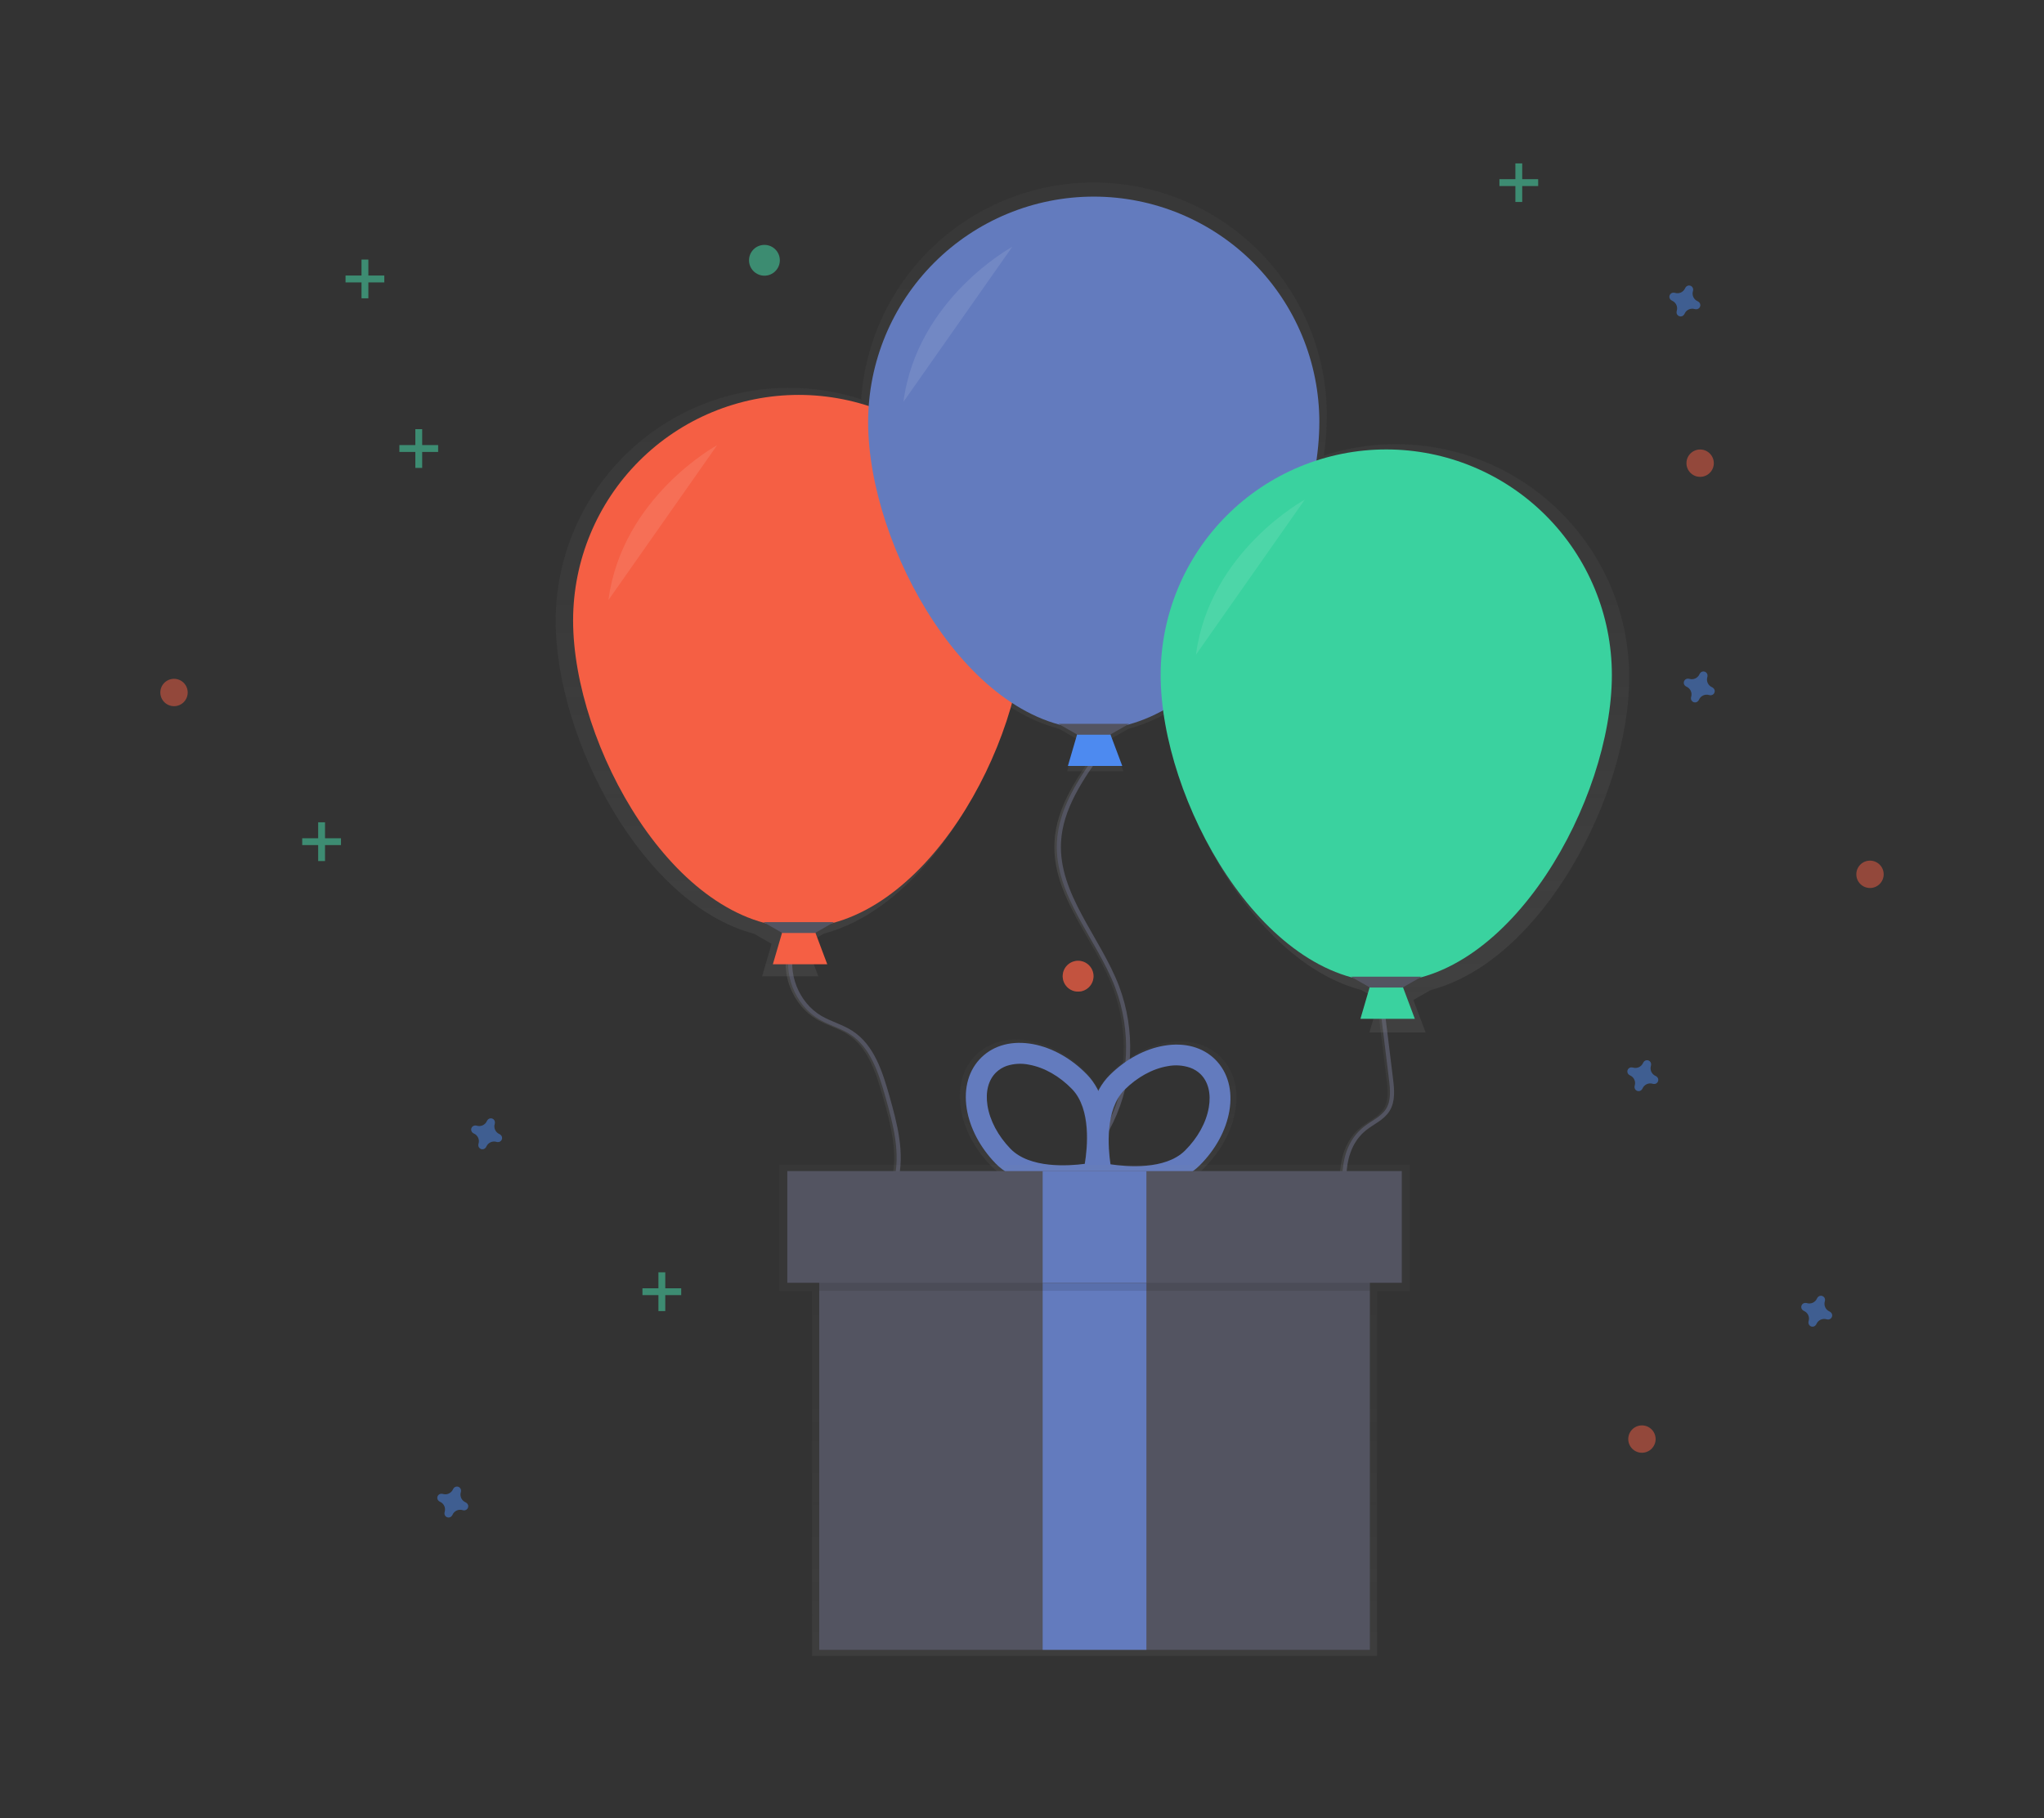 <?xml version="1.0" encoding="UTF-8" standalone="no"?><svg width='408' height='363' viewBox='0 0 408 363' fill='none' xmlns='http://www.w3.org/2000/svg'>
<rect x="0" y="0" width="408" height="363" fill="#333333" stroke="none"/>
<g clip-path='url(#clip0_6_278)'>
<g clip-path='url(#clip1_6_278)'>
<g opacity='0.5'>
<path d='M84.272 85.676H82.907V93.411H84.272V85.676Z' fill='#47E6B1'/>
<path d='M87.457 90.226V88.861H79.722V90.226H87.457Z' fill='#47E6B1'/>
</g>
<g opacity='0.5'>
<path d='M132.792 254.014H131.427V261.748H132.792V254.014Z' fill='#47E6B1'/>
<path d='M135.973 258.564V257.199H128.238V258.564H135.973Z' fill='#47E6B1'/>
</g>
<g opacity='0.5'>
<path d='M64.876 164.167H63.511V171.902H64.876V164.167Z' fill='#47E6B1'/>
<path d='M68.061 168.718V167.353H60.326V168.718H68.061Z' fill='#47E6B1'/>
</g>
<g opacity='0.5'>
<path d='M303.848 32.59H302.483V40.325H303.848V32.59Z' fill='#47E6B1'/>
<path d='M307.032 37.14V35.775H299.298V37.14H307.032Z' fill='#47E6B1'/>
</g>
<g opacity='0.5'>
<path d='M73.529 51.827H72.164V59.562H73.529V51.827Z' fill='#47E6B1'/>
<path d='M76.71 56.377V55.012H68.975V56.377H76.71Z' fill='#47E6B1'/>
</g>
<path opacity='0.5' d='M99.68 226.411C99.305 226.247 99.002 225.95 98.831 225.578C98.659 225.205 98.63 224.782 98.75 224.39C98.769 224.33 98.782 224.268 98.787 224.206C98.814 224.019 98.777 223.83 98.681 223.668C98.586 223.506 98.437 223.382 98.261 223.317C98.085 223.251 97.891 223.249 97.713 223.309C97.535 223.369 97.383 223.489 97.283 223.648C97.245 223.699 97.213 223.754 97.188 223.812C97.024 224.188 96.728 224.49 96.355 224.662C95.983 224.834 95.56 224.862 95.168 224.742C95.108 224.723 95.046 224.711 94.983 224.706C94.797 224.678 94.607 224.715 94.445 224.811C94.284 224.907 94.16 225.055 94.094 225.232C94.029 225.408 94.026 225.601 94.087 225.78C94.147 225.958 94.266 226.11 94.426 226.21C94.476 226.248 94.531 226.279 94.59 226.304C94.966 226.468 95.268 226.765 95.439 227.137C95.611 227.51 95.64 227.933 95.52 228.325C95.501 228.385 95.488 228.447 95.483 228.509C95.456 228.695 95.493 228.885 95.589 229.047C95.684 229.209 95.833 229.333 96.009 229.398C96.186 229.464 96.379 229.466 96.557 229.406C96.735 229.346 96.887 229.226 96.987 229.067C97.025 229.016 97.057 228.961 97.082 228.903C97.246 228.527 97.542 228.225 97.915 228.053C98.288 227.881 98.71 227.853 99.103 227.972C99.162 227.992 99.224 228.004 99.287 228.009C99.473 228.037 99.663 228 99.825 227.904C99.987 227.808 100.11 227.66 100.176 227.483C100.241 227.307 100.244 227.114 100.184 226.935C100.123 226.757 100.003 226.605 99.844 226.505C99.794 226.467 99.739 226.436 99.68 226.411Z' fill='#4D8AF0'/>
<path opacity='0.5' d='M92.917 299.926C92.541 299.762 92.239 299.466 92.067 299.093C91.896 298.721 91.867 298.298 91.987 297.906C92.006 297.846 92.018 297.784 92.024 297.721C92.051 297.535 92.014 297.345 91.918 297.183C91.822 297.022 91.674 296.898 91.498 296.832C91.321 296.767 91.128 296.764 90.95 296.825C90.772 296.885 90.62 297.005 90.519 297.164C90.482 297.214 90.45 297.27 90.425 297.328C90.262 297.703 89.966 298.006 89.594 298.178C89.223 298.351 88.8 298.38 88.408 298.262C88.348 298.243 88.287 298.23 88.224 298.225C88.038 298.198 87.848 298.235 87.686 298.331C87.524 298.427 87.4 298.575 87.335 298.751C87.27 298.928 87.267 299.121 87.327 299.299C87.388 299.477 87.507 299.629 87.666 299.73C87.717 299.767 87.772 299.799 87.83 299.824C88.206 299.988 88.509 300.285 88.68 300.657C88.852 301.03 88.88 301.452 88.761 301.845C88.741 301.905 88.729 301.966 88.724 302.029C88.696 302.215 88.734 302.405 88.829 302.567C88.925 302.729 89.074 302.853 89.25 302.918C89.426 302.983 89.62 302.986 89.798 302.926C89.976 302.865 90.128 302.746 90.228 302.587C90.266 302.536 90.297 302.481 90.323 302.423C90.487 302.047 90.783 301.744 91.156 301.573C91.528 301.401 91.951 301.372 92.343 301.492C92.403 301.512 92.465 301.524 92.528 301.529C92.714 301.557 92.904 301.519 93.065 301.424C93.227 301.328 93.351 301.179 93.416 301.003C93.482 300.827 93.485 300.633 93.424 300.455C93.364 300.277 93.244 300.125 93.085 300.025C93.033 299.985 92.977 299.952 92.917 299.926Z' fill='#4D8AF0'/>
<path opacity='0.5' d='M341.726 137.196C341.35 137.032 341.048 136.736 340.876 136.363C340.705 135.991 340.676 135.568 340.796 135.176C340.815 135.116 340.828 135.054 340.833 134.991C340.86 134.805 340.823 134.615 340.727 134.453C340.632 134.292 340.483 134.168 340.307 134.102C340.13 134.037 339.937 134.034 339.759 134.095C339.581 134.155 339.429 134.275 339.328 134.434C339.291 134.485 339.259 134.54 339.234 134.598C339.071 134.973 338.775 135.276 338.404 135.448C338.032 135.621 337.61 135.651 337.217 135.532C337.158 135.513 337.096 135.501 337.033 135.495C336.847 135.468 336.657 135.505 336.495 135.601C336.334 135.697 336.21 135.845 336.144 136.021C336.079 136.198 336.076 136.391 336.136 136.569C336.197 136.747 336.316 136.899 336.476 137C336.526 137.037 336.581 137.069 336.64 137.094C337.015 137.258 337.318 137.555 337.489 137.927C337.661 138.3 337.69 138.722 337.57 139.115C337.551 139.175 337.538 139.237 337.533 139.299C337.506 139.485 337.543 139.675 337.639 139.837C337.734 139.999 337.883 140.123 338.059 140.188C338.235 140.253 338.429 140.256 338.607 140.196C338.785 140.135 338.937 140.016 339.037 139.857C339.075 139.806 339.107 139.751 339.132 139.693C339.296 139.317 339.592 139.014 339.965 138.843C340.338 138.671 340.76 138.643 341.152 138.762C341.212 138.782 341.274 138.794 341.337 138.799C341.523 138.827 341.713 138.789 341.875 138.694C342.036 138.598 342.16 138.449 342.226 138.273C342.291 138.097 342.294 137.903 342.233 137.725C342.173 137.547 342.053 137.395 341.894 137.295C341.842 137.255 341.786 137.222 341.726 137.196Z' fill='#4D8AF0'/>
<path opacity='0.5' d='M330.466 214.807C330.09 214.643 329.788 214.346 329.616 213.974C329.445 213.601 329.416 213.178 329.536 212.786C329.555 212.726 329.568 212.664 329.573 212.602C329.6 212.415 329.563 212.226 329.467 212.064C329.372 211.902 329.223 211.778 329.047 211.713C328.87 211.647 328.677 211.645 328.499 211.705C328.321 211.765 328.169 211.885 328.068 212.044C328.031 212.095 327.999 212.15 327.974 212.208C327.81 212.584 327.514 212.886 327.141 213.058C326.768 213.23 326.346 213.258 325.953 213.138C325.894 213.119 325.832 213.107 325.769 213.102C325.583 213.074 325.393 213.111 325.231 213.207C325.069 213.303 324.945 213.451 324.88 213.628C324.815 213.804 324.812 213.997 324.872 214.176C324.933 214.354 325.052 214.506 325.211 214.606C325.262 214.644 325.317 214.675 325.375 214.7C325.751 214.864 326.054 215.161 326.225 215.533C326.397 215.906 326.426 216.329 326.306 216.721C326.287 216.781 326.274 216.843 326.269 216.905C326.241 217.091 326.279 217.281 326.375 217.443C326.47 217.605 326.619 217.729 326.795 217.794C326.971 217.86 327.165 217.862 327.343 217.802C327.521 217.742 327.673 217.622 327.773 217.463C327.811 217.412 327.843 217.357 327.868 217.299C328.032 216.923 328.328 216.621 328.701 216.449C329.073 216.277 329.496 216.249 329.888 216.368C329.948 216.388 330.01 216.4 330.073 216.405C330.259 216.433 330.449 216.396 330.611 216.3C330.772 216.204 330.896 216.056 330.962 215.879C331.027 215.703 331.03 215.51 330.969 215.331C330.909 215.153 330.789 215.001 330.63 214.901C330.58 214.863 330.525 214.832 330.466 214.807Z' fill='#4D8AF0'/>
<path opacity='0.5' d='M338.857 60.139C338.481 59.975 338.179 59.679 338.007 59.306C337.835 58.933 337.807 58.511 337.927 58.118C337.946 58.059 337.958 57.997 337.963 57.934C337.991 57.748 337.954 57.558 337.858 57.396C337.762 57.234 337.614 57.111 337.437 57.045C337.261 56.98 337.068 56.977 336.89 57.038C336.711 57.098 336.559 57.218 336.459 57.377C336.421 57.427 336.39 57.482 336.365 57.541C336.201 57.916 335.904 58.219 335.532 58.391C335.159 58.562 334.736 58.591 334.344 58.471C334.284 58.452 334.222 58.439 334.16 58.434C333.974 58.407 333.784 58.444 333.622 58.54C333.46 58.635 333.336 58.784 333.271 58.96C333.205 59.136 333.203 59.33 333.263 59.508C333.323 59.686 333.443 59.838 333.602 59.938C333.653 59.976 333.708 60.008 333.766 60.033C334.142 60.197 334.445 60.493 334.616 60.866C334.788 61.239 334.816 61.661 334.697 62.053C334.677 62.113 334.665 62.175 334.66 62.238C334.632 62.424 334.669 62.614 334.765 62.776C334.861 62.938 335.009 63.061 335.186 63.127C335.362 63.192 335.556 63.195 335.734 63.135C335.912 63.074 336.064 62.955 336.164 62.795C336.202 62.745 336.233 62.69 336.258 62.632C336.422 62.255 336.719 61.953 337.092 61.782C337.464 61.61 337.887 61.581 338.279 61.701C338.339 61.72 338.401 61.733 338.464 61.738C338.65 61.765 338.839 61.728 339.001 61.632C339.163 61.537 339.287 61.388 339.352 61.212C339.418 61.035 339.42 60.842 339.36 60.664C339.3 60.486 339.18 60.334 339.021 60.234C338.97 60.196 338.915 60.164 338.857 60.139Z' fill='#4D8AF0'/>
<path opacity='0.5' d='M365.181 261.831C364.805 261.667 364.502 261.37 364.331 260.997C364.159 260.625 364.131 260.202 364.25 259.81C364.27 259.75 364.282 259.688 364.287 259.625C364.315 259.439 364.278 259.25 364.182 259.088C364.086 258.926 363.937 258.802 363.761 258.737C363.585 258.671 363.391 258.669 363.213 258.729C363.035 258.789 362.883 258.909 362.783 259.068C362.745 259.119 362.714 259.174 362.689 259.232C362.524 259.608 362.228 259.91 361.855 260.082C361.483 260.253 361.06 260.282 360.668 260.162C360.608 260.143 360.546 260.131 360.483 260.125C360.297 260.098 360.107 260.135 359.946 260.231C359.784 260.327 359.66 260.475 359.595 260.652C359.529 260.828 359.526 261.021 359.587 261.199C359.647 261.378 359.767 261.529 359.926 261.63C359.977 261.667 360.032 261.699 360.09 261.724C360.466 261.888 360.768 262.185 360.94 262.557C361.111 262.93 361.14 263.353 361.02 263.745C361.001 263.805 360.989 263.867 360.983 263.929C360.956 264.115 360.993 264.305 361.089 264.467C361.185 264.629 361.333 264.753 361.51 264.818C361.686 264.883 361.879 264.886 362.057 264.826C362.235 264.766 362.387 264.646 362.488 264.487C362.525 264.436 362.557 264.381 362.582 264.323C362.746 263.947 363.043 263.644 363.415 263.473C363.788 263.301 364.211 263.273 364.603 263.392C364.663 263.412 364.725 263.424 364.787 263.429C364.973 263.457 365.163 263.42 365.325 263.324C365.487 263.228 365.611 263.08 365.676 262.903C365.741 262.727 365.744 262.533 365.684 262.355C365.624 262.177 365.504 262.025 365.345 261.925C365.294 261.887 365.239 261.856 365.181 261.831Z' fill='#4D8AF0'/>
<path opacity='0.5' d='M34.736 140.984C36.244 140.984 37.466 139.762 37.466 138.254C37.466 136.746 36.244 135.524 34.736 135.524C33.228 135.524 32.006 136.746 32.006 138.254C32.006 139.762 33.228 140.984 34.736 140.984Z' fill='#F55F44'/>
<path opacity='0.5' d='M339.361 95.202C340.869 95.202 342.091 93.98 342.091 92.472C342.091 90.964 340.869 89.742 339.361 89.742C337.854 89.742 336.631 90.964 336.631 92.472C336.631 93.98 337.854 95.202 339.361 95.202Z' fill='#F55F44'/>
<path opacity='0.5' d='M215.198 197.968C216.896 197.968 218.273 196.591 218.273 194.894C218.273 193.196 216.896 191.819 215.198 191.819C213.501 191.819 212.124 193.196 212.124 194.894C212.124 196.591 213.501 197.968 215.198 197.968Z' fill='#F55F44'/>
<path opacity='0.5' d='M215.198 197.968C216.896 197.968 218.273 196.591 218.273 194.894C218.273 193.196 216.896 191.819 215.198 191.819C213.501 191.819 212.124 193.196 212.124 194.894C212.124 196.591 213.501 197.968 215.198 197.968Z' fill='#F55F44'/>
<path opacity='0.5' d='M373.268 177.285C374.776 177.285 375.998 176.062 375.998 174.555C375.998 173.047 374.776 171.825 373.268 171.825C371.76 171.825 370.538 173.047 370.538 174.555C370.538 176.062 371.76 177.285 373.268 177.285Z' fill='#F55F44'/>
<path opacity='0.5' d='M152.586 55.04C154.284 55.04 155.661 53.664 155.661 51.966C155.661 50.268 154.284 48.892 152.586 48.892C150.888 48.892 149.512 50.268 149.512 51.966C149.512 53.664 150.888 55.04 152.586 55.04Z' fill='#47E6B1'/>
<path opacity='0.5' d='M327.745 290.036C329.252 290.036 330.475 288.813 330.475 287.306C330.475 285.798 329.252 284.576 327.745 284.576C326.237 284.576 325.015 285.798 325.015 287.306C325.015 288.813 326.237 290.036 327.745 290.036Z' fill='#F55F44'/>
<path d='M157.722 188.983C156.107 194.226 158.542 200.423 163.268 203.182C165.252 204.338 167.535 204.92 169.458 206.174C173.635 208.896 175.282 214.106 176.639 218.901C178.197 224.415 179.759 230.243 178.332 235.789C177.422 239.327 175.352 242.454 174.176 245.914C173.192 248.812 172.849 251.889 173.171 254.932C173.344 256.547 173.745 258.211 174.852 259.416C176.451 261.138 179.025 261.396 181.337 261.81C186.224 262.734 190.823 264.804 194.756 267.849C198.689 270.894 201.844 274.828 203.963 279.329' stroke='url(#paint0_linear_6_278)' stroke-width='0.82' stroke-miterlimit='10'/>
<path d='M158.218 188.983C156.603 194.226 159.038 200.423 163.764 203.182C165.748 204.338 168.031 204.92 169.954 206.174C174.131 208.896 175.778 214.106 177.135 218.901C178.693 224.415 180.254 230.243 178.828 235.789C177.918 239.327 175.848 242.454 174.672 245.914C173.688 248.812 173.345 251.889 173.667 254.932C173.84 256.547 174.241 258.211 175.348 259.416C176.947 261.138 179.521 261.396 181.833 261.81C186.72 262.734 191.319 264.804 195.252 267.849C199.185 270.894 202.34 274.828 204.459 279.329' stroke='#535461' stroke-width='0.82' stroke-miterlimit='10'/>
<path d='M219.351 149.796C215.367 155.351 211.231 161.323 210.89 168.152C210.37 178.641 218.76 187.22 222.507 197.033C224.131 201.356 224.866 205.962 224.668 210.575C224.47 215.188 223.343 219.714 221.355 223.882C219.527 227.661 216.92 231.416 217.256 235.601C217.449 238.154 218.728 240.479 219.757 242.827C222.282 248.714 223.384 255.112 222.973 261.504C222.562 267.896 220.65 274.101 217.391 279.616' stroke='url(#paint1_linear_6_278)' stroke-width='0.82' stroke-miterlimit='10'/>
<path d='M219.843 149.796C215.862 155.371 211.727 161.327 211.378 168.152C210.858 178.641 219.248 187.22 222.995 197.033C224.619 201.356 225.353 205.962 225.155 210.575C224.958 215.188 223.831 219.714 221.843 223.882C220.015 227.661 217.408 231.416 217.744 235.601C217.937 238.154 219.215 240.479 220.244 242.827C222.769 248.714 223.871 255.112 223.46 261.504C223.049 267.896 221.137 274.101 217.879 279.616' stroke='#535461' stroke-width='0.82' stroke-miterlimit='10'/>
<path d='M275.253 199.755L277.179 215.459C277.434 217.545 277.651 219.82 276.532 221.607C275.47 223.292 273.478 224.095 271.929 225.341C266.842 229.44 267.305 237.274 269.059 243.561C270.814 249.849 273.339 256.604 270.9 262.655C269.891 265.151 268.112 267.254 266.801 269.598C264.55 273.605 263.659 278.233 264.259 282.789' stroke='url(#paint2_linear_6_278)' stroke-width='0.82' stroke-miterlimit='10'/>
<path d='M275.732 199.755L277.659 215.459C277.913 217.545 278.13 219.82 277.011 221.607C275.95 223.292 273.958 224.095 272.408 225.341C267.321 229.44 267.784 237.274 269.539 243.561C271.293 249.849 273.818 256.604 271.379 262.655C270.371 265.151 268.592 267.254 267.28 269.598C265.03 273.605 264.138 278.233 264.739 282.789' stroke='#535461' stroke-width='0.82' stroke-miterlimit='10'/>
<g opacity='0.7'>
<path d='M325.207 135.212C325.204 127.866 323.463 120.624 320.125 114.08C316.788 107.535 311.949 101.873 306.005 97.556C300.061 93.239 293.179 90.39 285.923 89.241C278.667 88.093 271.242 88.677 264.255 90.947C264.64 88.332 264.838 85.692 264.85 83.048C264.868 70.983 260.2 59.382 251.829 50.693C243.459 42.003 232.041 36.904 219.983 36.471C207.925 36.039 196.171 40.306 187.199 48.373C178.227 56.44 172.739 67.676 171.893 79.712C164.904 77.437 157.476 76.849 150.216 77.996C142.956 79.142 136.071 81.991 130.124 86.309C124.176 90.627 119.335 96.291 115.997 102.839C112.658 109.386 110.917 116.631 110.916 123.981C110.916 147.345 128.132 180.547 150.533 186.429L154.021 188.421L152.127 194.91H163.342L160.907 188.413L164.379 186.429C181.701 181.883 195.904 161.015 201.467 141C204.512 143.027 207.864 144.549 211.395 145.509L214.883 147.501L213.018 153.973H224.233L221.798 147.476L225.27 145.493C227.843 144.8 230.321 143.794 232.648 142.496C235.644 164.95 251.585 192.365 271.756 197.656L275.245 199.649L273.351 206.137H284.566L282.123 199.64L285.595 197.656C308.012 191.774 325.207 158.56 325.207 135.212Z' fill='url(#paint3_linear_6_278)'/>
</g>
<path d='M165.125 192.508H154.271L156.173 185.999H162.682L165.125 192.508Z' fill='#F55F44'/>
<path d='M204.459 123.874C204.459 148.747 184.296 185.183 159.427 185.183C134.559 185.183 114.396 148.743 114.396 123.874C114.396 111.931 119.14 100.476 127.586 92.031C136.031 83.585 147.486 78.841 159.43 78.841C171.373 78.841 182.828 83.585 191.273 92.031C199.719 100.476 204.463 111.931 204.463 123.874H204.459Z' fill='#F55F44'/>
<path d='M162.682 186.269H156.173L152.373 184.101H166.482L162.682 186.269Z' fill='#535461'/>
<path opacity='0.1' d='M143.15 88.877C143.15 88.877 124.16 99.186 121.446 119.804Z' fill='white'/>
<path d='M224.015 152.92H213.161L215.063 146.411H221.572L224.015 152.92Z' fill='#4D8AF0'/>
<path d='M263.349 84.287C263.349 109.159 243.186 145.595 218.318 145.595C193.449 145.595 173.286 109.155 173.286 84.287C173.286 72.343 178.031 60.888 186.476 52.443C194.922 43.998 206.376 39.253 218.32 39.253C230.264 39.253 241.718 43.998 250.163 52.443C258.609 60.888 263.353 72.343 263.353 84.287H263.349Z' fill='#637BBE'/>
<path d='M221.572 146.681H215.063L211.263 144.509H225.372L221.572 146.681Z' fill='#535461'/>
<path opacity='0.1' d='M202.041 49.289C202.041 49.289 183.05 59.598 180.336 80.216Z' fill='white'/>
<path d='M282.41 203.399H271.556L273.458 196.886H279.967L282.41 203.399Z' fill='#3AD29F'/>
<path d='M321.744 134.762C321.744 159.634 301.581 196.07 276.712 196.07C251.844 196.07 231.676 159.634 231.676 134.762C231.676 122.818 236.421 111.364 244.867 102.918C253.312 94.473 264.766 89.728 276.71 89.728C288.654 89.728 300.108 94.473 308.554 102.918C316.999 111.364 321.744 122.818 321.744 134.762Z' fill='#3AD29F'/>
<path d='M279.967 197.157H273.458L269.658 194.988H283.767L279.967 197.157Z' fill='#535461'/>
<path opacity='0.1' d='M260.435 99.764C260.435 99.764 241.444 110.073 238.731 130.691Z' fill='white'/>
<g opacity='0.5'>
<path d='M243.682 211.073C241.071 208.453 237.263 207.412 232.959 208.138C228.934 208.818 224.905 211.007 221.617 214.286C220.665 215.244 219.865 216.341 219.244 217.541C218.64 216.301 217.846 215.163 216.891 214.167C213.661 210.827 209.669 208.576 205.64 207.838C201.352 207.019 197.528 208.015 194.867 210.589C192.207 213.163 191.117 216.955 191.781 221.267C192.404 225.3 194.527 229.362 197.761 232.695C204.557 239.708 218.121 236.97 218.695 236.847L218.863 236.81L219.384 236.929C219.957 237.06 233.472 240.032 240.387 233.137C243.666 229.858 245.867 225.837 246.564 221.812C247.322 217.504 246.293 213.696 243.682 211.073ZM216.416 232.797C213.137 233.24 204.967 233.838 200.913 229.653C198.306 226.96 196.601 223.747 196.114 220.595C195.671 217.725 196.31 215.266 197.925 213.716C198.556 213.112 199.309 212.65 200.135 212.364C201.66 211.871 203.289 211.789 204.857 212.126C207.988 212.712 211.153 214.516 213.76 217.209C217.814 221.365 216.961 229.53 216.416 232.793V232.797ZM242.285 221.07C241.744 224.21 239.985 227.399 237.329 230.043C233.201 234.142 225.032 233.416 221.773 232.912C221.285 229.633 220.572 221.48 224.7 217.365C227.356 214.721 230.549 212.97 233.689 212.446C235.262 212.135 236.89 212.246 238.407 212.765C239.229 213.067 239.975 213.542 240.596 214.159C242.178 215.745 242.777 218.197 242.285 221.066V221.07Z' fill='url(#paint4_linear_6_278)'/>
</g>
<path d='M220.027 235.954L218.736 236.224C218.187 236.339 205.209 238.958 198.704 232.248C195.613 229.059 193.58 225.173 192.965 221.312C192.326 217.184 193.375 213.557 195.917 211.093C198.458 208.63 202.119 207.695 206.222 208.462C210.062 209.179 213.883 211.331 216.973 214.524C223.474 221.234 220.449 234.126 220.318 234.671L220.027 235.954ZM200.954 212.798C200.164 213.073 199.443 213.514 198.839 214.094C197.298 215.59 196.683 217.926 197.105 220.677C197.573 223.69 199.204 226.768 201.7 229.346C205.582 233.351 213.399 232.777 216.535 232.355C217.055 229.235 217.875 221.439 213.993 217.434C211.497 214.86 208.472 213.13 205.472 212.573C203.972 212.25 202.414 212.327 200.954 212.798Z' fill='#637BBE'/>
<path d='M218.109 236.011L217.822 234.724C217.699 234.174 214.895 221.234 221.511 214.638C224.659 211.503 228.512 209.416 232.365 208.765C236.464 208.068 240.124 209.064 242.613 211.572C245.101 214.081 246.097 217.721 245.388 221.82C244.724 225.669 242.625 229.518 239.477 232.654C232.861 239.249 219.929 236.404 219.392 236.281L218.109 236.011ZM237.579 213.167C236.129 212.67 234.574 212.564 233.07 212.859C230.061 213.368 227.008 215.044 224.462 217.573C220.511 221.512 221.183 229.317 221.663 232.449C224.79 232.924 232.599 233.633 236.546 229.698C239.087 227.165 240.768 224.115 241.289 221.09C241.76 218.348 241.186 215.999 239.67 214.479C239.075 213.896 238.362 213.449 237.579 213.167Z' fill='#637BBE'/>
<g opacity='0.5'>
<path d='M281.401 232.563H155.558V257.744H162.096V330.62H274.863V257.744H281.401V232.563Z' fill='url(#paint5_linear_6_278)'/>
</g>
<path d='M273.437 240.175H163.522V329.382H273.437V240.175Z' fill='#535461'/>
<path d='M228.832 256.104H208.124V329.378H228.832V256.104Z' fill='#637BBE'/>
<path opacity='0.1' d='M273.437 235.396H163.522V257.699H273.437V235.396Z' fill='black'/>
<path d='M279.811 233.801H157.153V256.104H279.811V233.801Z' fill='#535461'/>
<path d='M228.832 233.801H208.124V256.104H228.832V233.801Z' fill='#637BBE'/>
</g>
</g>
<defs>
<linearGradient id='paint0_linear_6_278' x1='156.812' y1='234.166' x2='204.332' y2='234.166' gradientUnits='userSpaceOnUse'>
<stop stop-color='#808080' stop-opacity='0.25'/>
<stop offset='0.54' stop-color='#808080' stop-opacity='0.12'/>
<stop offset='1' stop-color='#808080' stop-opacity='0.1'/>
</linearGradient>
<linearGradient id='paint1_linear_6_278' x1='210.456' y1='214.692' x2='225.11' y2='214.692' gradientUnits='userSpaceOnUse'>
<stop stop-color='#808080' stop-opacity='0.25'/>
<stop offset='0.54' stop-color='#808080' stop-opacity='0.12'/>
<stop offset='1' stop-color='#808080' stop-opacity='0.1'/>
</linearGradient>
<linearGradient id='paint2_linear_6_278' x1='263.632' y1='241.27' x2='277.79' y2='241.27' gradientUnits='userSpaceOnUse'>
<stop stop-color='#808080' stop-opacity='0.25'/>
<stop offset='0.54' stop-color='#808080' stop-opacity='0.12'/>
<stop offset='1' stop-color='#808080' stop-opacity='0.1'/>
</linearGradient>
<linearGradient id='paint3_linear_6_278' x1='218.068' y1='206.137' x2='218.068' y2='36.508' gradientUnits='userSpaceOnUse'>
<stop stop-color='#808080' stop-opacity='0.25'/>
<stop offset='0.54' stop-color='#808080' stop-opacity='0.12'/>
<stop offset='1' stop-color='#808080' stop-opacity='0.1'/>
</linearGradient>
<linearGradient id='paint4_linear_6_278' x1='219.211' y1='237.667' x2='219.211' y2='207.552' gradientUnits='userSpaceOnUse'>
<stop stop-color='#808080' stop-opacity='0.25'/>
<stop offset='0.54' stop-color='#808080' stop-opacity='0.12'/>
<stop offset='1' stop-color='#808080' stop-opacity='0.1'/>
</linearGradient>
<linearGradient id='paint5_linear_6_278' x1='218.478' y1='330.62' x2='218.478' y2='232.563' gradientUnits='userSpaceOnUse'>
<stop stop-color='#808080' stop-opacity='0.25'/>
<stop offset='0.54' stop-color='#808080' stop-opacity='0.12'/>
<stop offset='1' stop-color='#808080' stop-opacity='0.1'/>
</linearGradient>
<clipPath id='clip0_6_278'>
<path d='M0 5.99C0 3.007 2.418 0.59 5.4 0.59H402.6C405.582 0.59 408 3.008 408 5.99V362.62H0V5.99Z' fill='white'/>
</clipPath>
<clipPath id='clip1_6_278'>
<rect width='343.988' height='298.03' fill='white' transform='translate(32.006 32.59)'/>
</clipPath>
</defs>
</svg>
